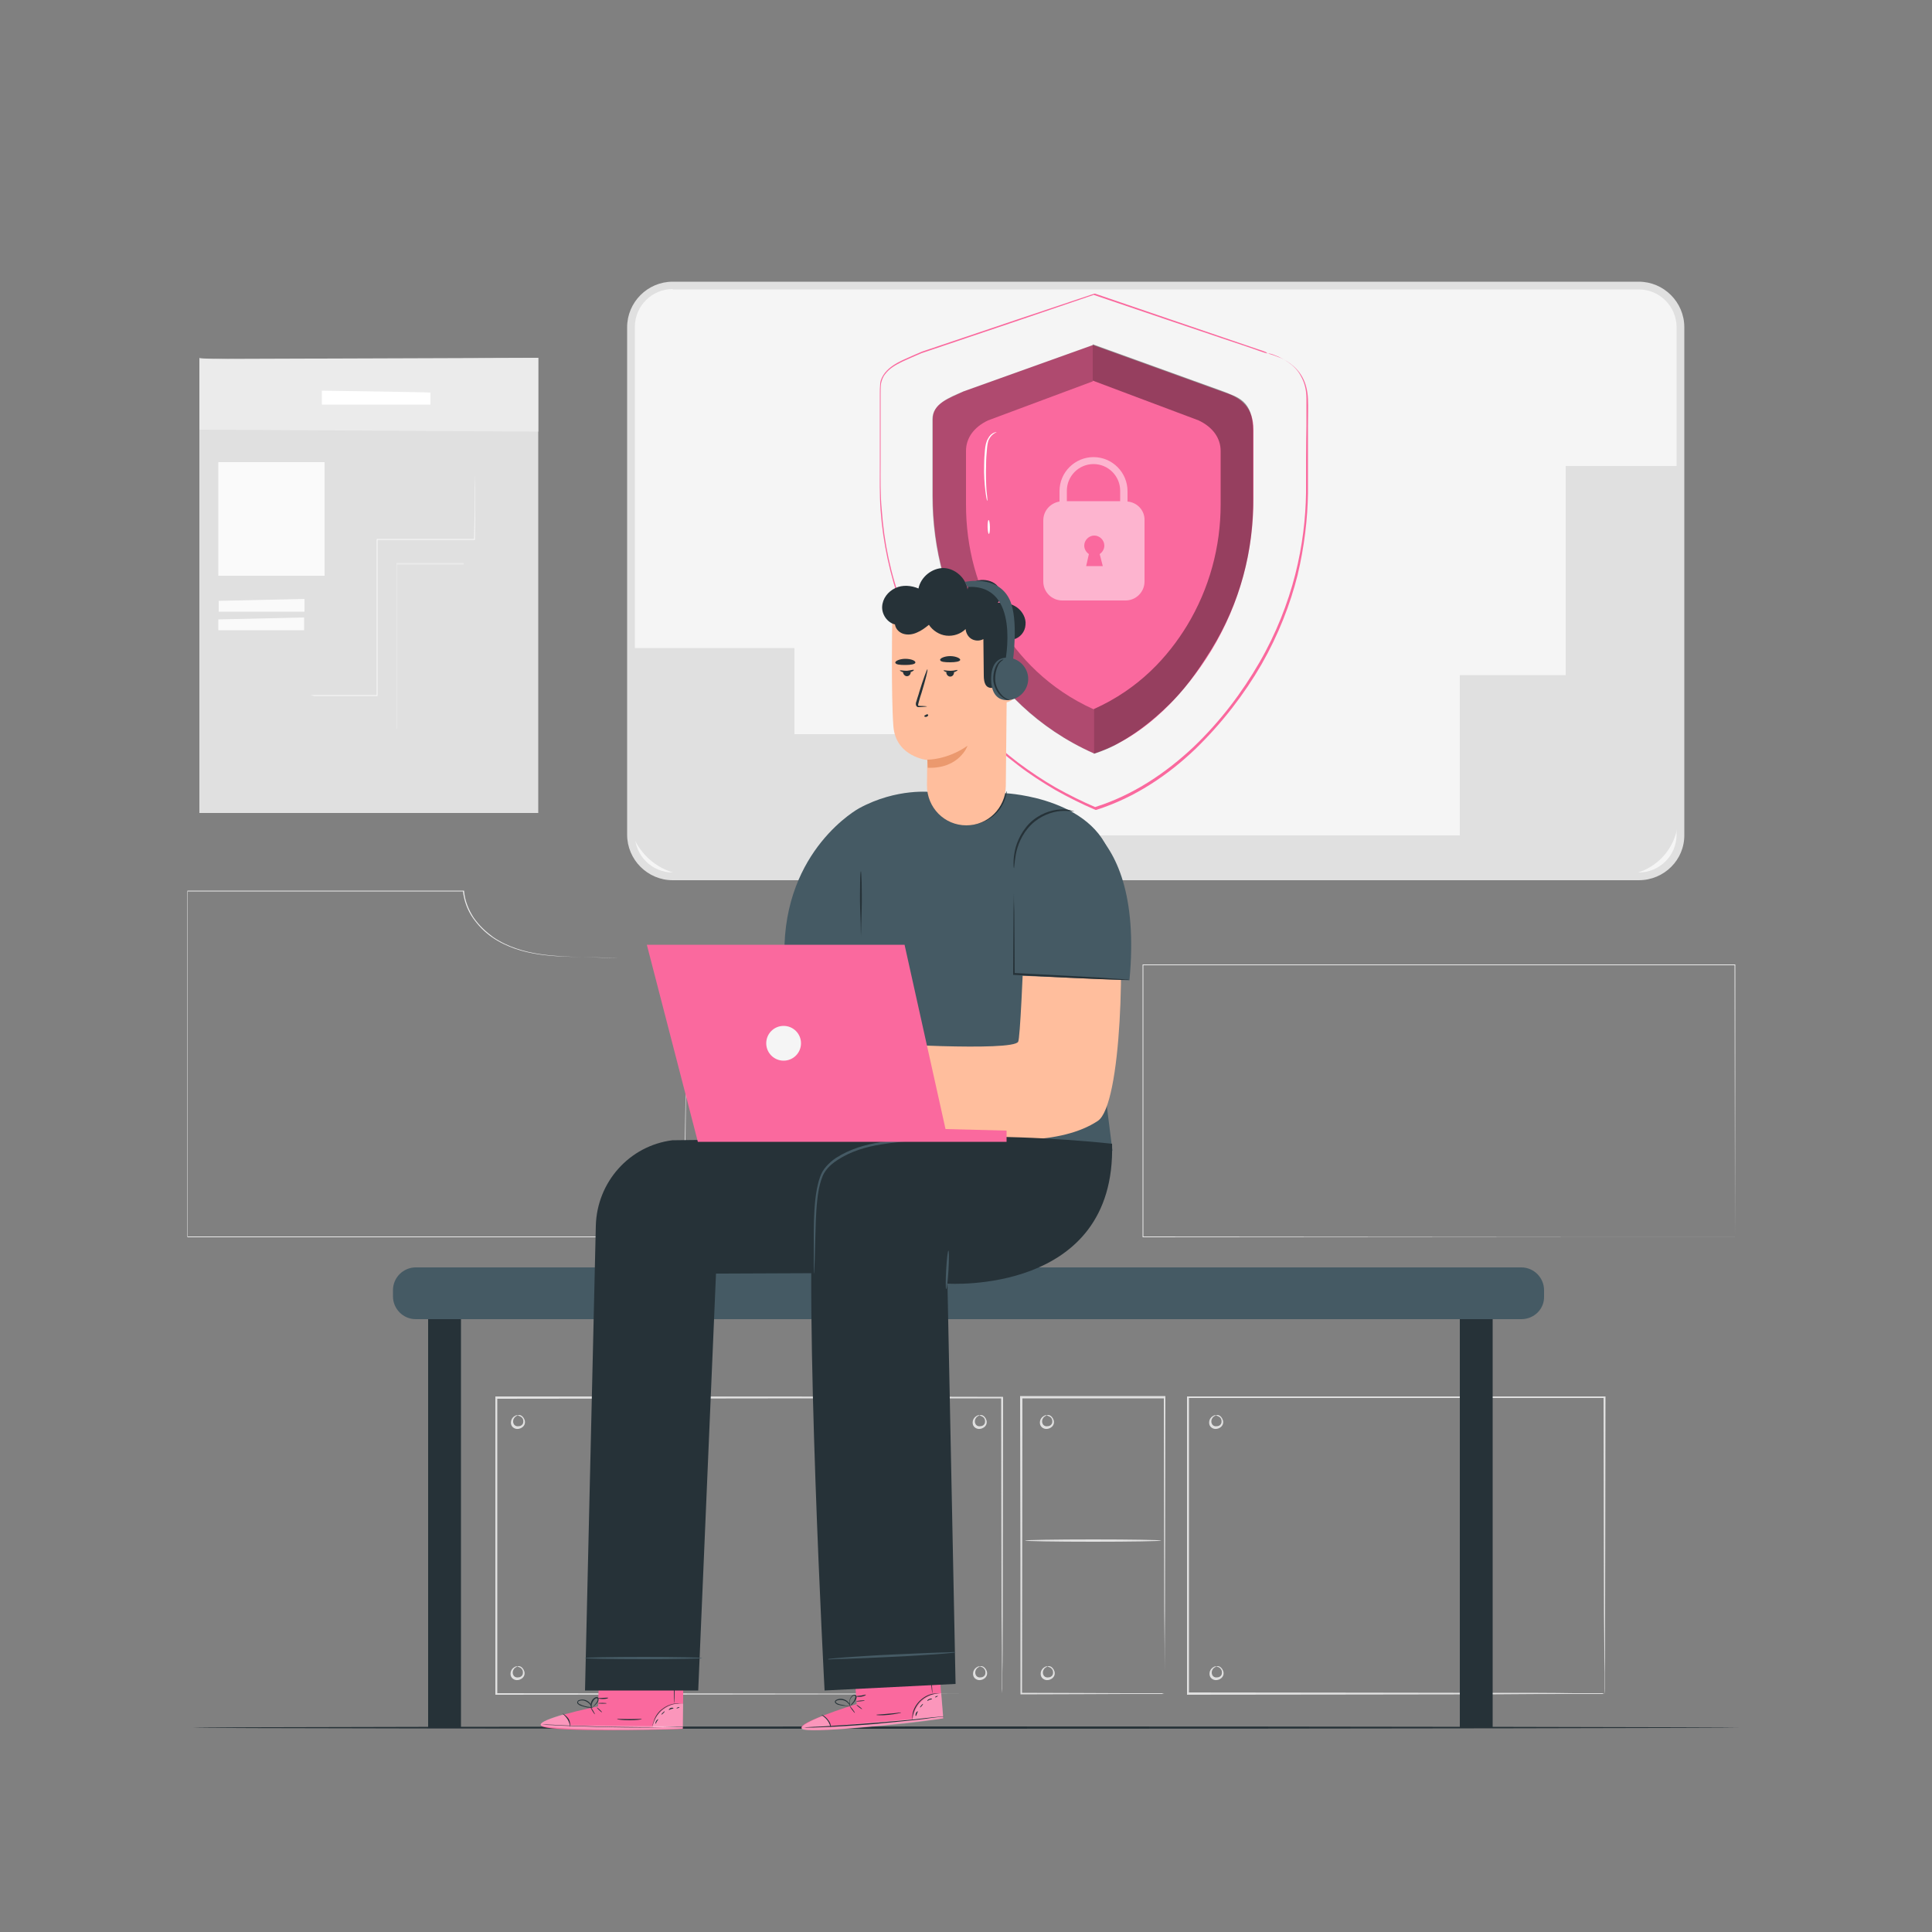 <?xml version="1.0" encoding="utf-8"?>
<!-- Generator: Adobe Illustrator 18.1.1, SVG Export Plug-In . SVG Version: 6.00 Build 0)  -->
<svg version="1.1" xmlns="http://www.w3.org/2000/svg" xmlns:xlink="http://www.w3.org/1999/xlink" x="0px" y="0px"
	 viewBox="0 0 500 500" enable-background="new 0 0 500 500" xml:space="preserve">
<rect x="0" y="0" width="500" height="500" fill="#808080" stroke="none"/>
<g id="Background_Complete">
	<g>
		<g>
			<g>
				<path fill="#F5F5F5" d="M424.1,226.8h-250c-6,0-10.8-4.8-10.8-10.8V84.7c0-6,4.8-10.8,10.8-10.8h250c6,0,10.8,4.8,10.8,10.8V216
					C435,221.9,430.1,226.8,424.1,226.8z"/>
				<path fill="#E0E0E0" d="M424.1,227.8h-250c-6.5,0-11.8-5.3-11.8-11.8V84.7c0-6.5,5.3-11.8,11.8-11.8h250
					c6.5,0,11.8,5.3,11.8,11.8V216C436,222.5,430.7,227.8,424.1,227.8z M174.1,74.8c-5.4,0-9.8,4.4-9.8,9.8V216
					c0,5.4,4.4,9.8,9.8,9.8h250c5.4,0,9.8-4.4,9.8-9.8V84.7c0-5.4-4.4-9.8-9.8-9.8H174.1z"/>
			</g>
			<g>
				<path fill="#E0E0E0" d="M162.6,167.7h43V190h39.2v26.2h133v-41.5h27.4v-54.1h29.1v91c0,8.3-6.7,14.9-14.9,14.9H178.9
					c-9,0-16.3-7.3-16.3-16.3V167.7z"/>
			</g>
		</g>
		<g>
			<g>
				<path fill="#EBEBEB" d="M178,248.3c0,1.5-0.4,27.6-0.9,71.8l0,0.1H177c-34.1,0-78.9,0-128.4,0h-0.1v-0.1c0-4.2,0-8.8,0-13.3
					c0-26.9,0-52.6,0-76.2v-0.1l0.1,0c26.9,0,51.1,0,71.4,0l0.1,0l0,0.1c0.2,2.5,1.2,4.9,2.5,6.9c1.4,2,3.1,3.6,5,5
					c3.8,2.6,8.1,3.8,12,4.4c4,0.6,7.8,0.7,11.2,0.8c3.5,0.1,6.6,0.2,9.5,0.2C171.6,248.2,177.3,248.3,178,248.3
					c-0.7,0-6.4-0.1-17.7-0.4c-2.8-0.1-6-0.1-9.5-0.2c-3.5-0.1-7.2-0.1-11.3-0.7c-4-0.6-8.3-1.8-12.1-4.4c-1.9-1.3-3.6-3-5-5
					c-1.4-2-2.3-4.4-2.6-7l0.1,0.1c-20.3,0-44.5,0-71.4,0l0.1-0.1c0,23.6,0,49.3,0,76.2c0,4.6,0,9.1,0,13.3l-0.1-0.1
					c49.5,0,94.3,0,128.4,0l-0.1,0.1C177.6,275.9,178,249.9,178,248.3z"/>
			</g>
		</g>
		<g>
			<g>
				<g>
					<path fill="#E0E0E0" d="M259.3,438.4c0,0,0-0.5,0-1.4c0-0.9,0-2.3,0-4c0-3.5,0-8.7-0.1-15.4c0-13.3-0.1-32.4-0.1-55.9l0.2,0.2
						c-35.2,0-81,0-130.9,0.1h0l0.3-0.3c0,27.2,0,53.1,0,76.7l-0.2-0.2c38.4,0,71,0.1,94.2,0.1c11.6,0,20.7,0.1,27,0.1
						c3.1,0,5.6,0,7.2,0c0.8,0,1.4,0,1.9,0C259.1,438.4,259.3,438.4,259.3,438.4s-0.2,0-0.6,0c-0.4,0-1,0-1.8,0c-1.6,0-4,0-7.2,0
						c-6.3,0-15.4,0-27,0.1c-23.2,0-55.9,0.1-94.3,0.1l-0.2,0l0-0.2c0-23.6,0-49.5,0-76.7l0-0.3h0.3h0c49.9,0,95.7,0,130.9,0.1
						l0.2,0l0,0.2c0,23.6-0.1,42.7-0.1,56.1c0,6.6,0,11.8-0.1,15.3c0,1.7,0,3.1,0,4C259.3,437.9,259.3,438.4,259.3,438.4z"/>
				</g>
			</g>
			<g>
				<g>
					<path fill="#E0E0E0" d="M253.5,366.3c0,0.1-0.6,0.1-1,0.8c-0.2,0.3-0.3,0.9-0.1,1.3c0.2,0.5,0.7,0.8,1.3,0.7
						c0.6,0,1.1-0.4,1.2-0.9c0.1-0.5,0-1-0.3-1.3C254.1,366.4,253.5,366.4,253.5,366.3c0,0,0.1-0.1,0.4-0.1c0.3,0,0.7,0.2,1,0.6
						c0.3,0.4,0.6,1,0.4,1.7c-0.2,0.7-0.9,1.2-1.7,1.3c-0.8,0.1-1.6-0.4-1.8-1.1c-0.2-0.7,0-1.3,0.3-1.7c0.3-0.4,0.7-0.6,0.9-0.7
						C253.3,366.2,253.5,366.3,253.5,366.3z"/>
				</g>
			</g>
			<g>
				<g>
					<path fill="#E0E0E0" d="M134,366.3c0,0.1-0.6,0.1-1,0.8c-0.2,0.3-0.3,0.9-0.1,1.3c0.2,0.5,0.7,0.8,1.3,0.7
						c0.6,0,1.1-0.4,1.2-0.9c0.1-0.5,0-1-0.3-1.3C134.6,366.4,134,366.4,134,366.3c0,0,0.1-0.1,0.4-0.1c0.3,0,0.7,0.2,1,0.6
						c0.3,0.4,0.6,1,0.4,1.7c-0.2,0.7-0.9,1.2-1.7,1.3c-0.8,0.1-1.6-0.4-1.8-1.1c-0.2-0.7,0-1.3,0.3-1.7c0.3-0.4,0.7-0.6,0.9-0.7
						C133.9,366.2,134,366.3,134,366.3z"/>
				</g>
			</g>
			<g>
				<g>
					<path fill="#E0E0E0" d="M253.6,431.3c0,0.1-0.6,0.1-1,0.8c-0.2,0.3-0.3,0.9-0.1,1.3c0.2,0.5,0.7,0.8,1.3,0.7
						c0.6,0,1.1-0.4,1.2-0.9c0.1-0.5,0-1-0.3-1.3C254.3,431.3,253.6,431.4,253.6,431.3c0,0,0.1-0.1,0.4-0.1c0.3,0,0.7,0.2,1,0.6
						c0.3,0.4,0.6,1,0.4,1.7c-0.2,0.7-0.9,1.2-1.7,1.3c-0.8,0.1-1.6-0.4-1.8-1.1c-0.2-0.7,0-1.3,0.3-1.7c0.3-0.4,0.7-0.6,0.9-0.7
						C253.5,431.2,253.6,431.3,253.6,431.3z"/>
				</g>
			</g>
			<g>
				<g>
					<path fill="#E0E0E0" d="M270.9,366.3c0,0.1-0.6,0.1-1,0.8c-0.2,0.3-0.3,0.9-0.1,1.3c0.2,0.5,0.7,0.8,1.3,0.7
						c0.6,0,1.1-0.4,1.2-0.9c0.1-0.5,0-1-0.3-1.3C271.5,366.4,270.9,366.4,270.9,366.3c0,0,0.1-0.1,0.4-0.1c0.3,0,0.7,0.2,1,0.6
						c0.3,0.4,0.6,1,0.4,1.7c-0.2,0.7-0.9,1.2-1.7,1.3c-0.8,0.1-1.6-0.4-1.8-1.1c-0.2-0.7,0-1.3,0.3-1.7c0.3-0.4,0.7-0.6,0.9-0.7
						C270.8,366.2,270.9,366.3,270.9,366.3z"/>
				</g>
			</g>
			<g>
				<g>
					<path fill="#E0E0E0" d="M271.1,431.3c0,0.1-0.6,0.1-1,0.8c-0.2,0.3-0.3,0.9-0.1,1.3c0.2,0.5,0.7,0.8,1.3,0.7
						c0.6,0,1.1-0.4,1.2-0.9c0.1-0.5,0-1-0.3-1.3C271.7,431.3,271,431.4,271.1,431.3c0,0,0.1-0.1,0.4-0.1c0.3,0,0.7,0.2,1,0.6
						c0.3,0.4,0.6,1,0.4,1.7c-0.2,0.7-0.9,1.2-1.7,1.3c-0.8,0.1-1.6-0.4-1.8-1.1c-0.2-0.7,0-1.3,0.3-1.7c0.3-0.4,0.7-0.6,0.9-0.7
						C270.9,431.2,271.1,431.3,271.1,431.3z"/>
				</g>
			</g>
			<g>
				<g>
					<path fill="#E0E0E0" d="M314.7,366.3c0,0.1-0.6,0.1-1,0.8c-0.2,0.3-0.3,0.9-0.1,1.3c0.2,0.5,0.7,0.8,1.3,0.7
						c0.6,0,1.1-0.4,1.2-0.9c0.1-0.5,0-1-0.3-1.3C315.3,366.4,314.7,366.4,314.7,366.3c0,0,0.1-0.1,0.4-0.1c0.3,0,0.7,0.2,1,0.6
						c0.3,0.4,0.6,1,0.4,1.7c-0.2,0.7-0.9,1.2-1.7,1.3c-0.8,0.1-1.6-0.4-1.8-1.1c-0.2-0.7,0-1.3,0.3-1.7c0.3-0.4,0.7-0.6,0.9-0.7
						C314.5,366.2,314.7,366.3,314.7,366.3z"/>
				</g>
			</g>
			<g>
				<g>
					<path fill="#E0E0E0" d="M314.8,431.3c0,0.1-0.6,0.1-1,0.8c-0.2,0.3-0.3,0.9-0.1,1.3c0.2,0.5,0.7,0.8,1.3,0.7
						c0.6,0,1.1-0.4,1.2-0.9c0.1-0.5,0-1-0.3-1.3C315.5,431.3,314.8,431.4,314.8,431.3c0,0,0.1-0.1,0.4-0.1c0.3,0,0.7,0.2,1,0.6
						c0.3,0.4,0.6,1,0.4,1.7c-0.2,0.7-0.9,1.2-1.7,1.3c-0.8,0.1-1.6-0.4-1.8-1.1c-0.2-0.7,0-1.3,0.3-1.7c0.3-0.4,0.7-0.6,0.9-0.7
						C314.7,431.2,314.8,431.3,314.8,431.3z"/>
				</g>
			</g>
			<g>
				<g>
					<path fill="#E0E0E0" d="M133.9,431.3c0,0.1-0.6,0.1-1,0.8c-0.2,0.3-0.3,0.9-0.1,1.3c0.2,0.5,0.7,0.8,1.3,0.7
						c0.6,0,1.1-0.4,1.2-0.9c0.1-0.5,0-1-0.3-1.3C134.5,431.3,133.8,431.4,133.9,431.3c0,0,0.1-0.1,0.4-0.1c0.3,0,0.7,0.2,1,0.6
						c0.3,0.4,0.6,1,0.4,1.7c-0.2,0.7-0.9,1.2-1.7,1.3c-0.8,0.1-1.6-0.4-1.8-1.1c-0.2-0.7,0-1.3,0.3-1.7c0.3-0.4,0.7-0.6,0.9-0.7
						C133.7,431.2,133.9,431.3,133.9,431.3z"/>
				</g>
			</g>
			<g>
				<g>
					<path fill="#E0E0E0" d="M301.4,438.4c0,0,0-0.1,0-0.4c0-0.3,0-0.6,0-1.1c0-1,0-2.4,0-4.3c0-3.7,0-9.1-0.1-15.9
						c0-13.6-0.1-32.7-0.1-55l0.2,0.2c-11.5,0-24.1,0-37.1,0h0l0.3-0.3c0,29.7-0.1,56.7-0.1,76.7l-0.2-0.2c11.4,0,20.7,0.1,27.1,0.1
						c3.2,0,5.7,0,7.4,0c0.8,0,1.5,0,1.9,0C301.1,438.4,301.4,438.4,301.4,438.4s-0.2,0-0.6,0c-0.4,0-1.1,0-1.9,0
						c-1.7,0-4.2,0-7.4,0c-6.5,0-15.8,0.1-27.2,0.1l-0.2,0l0-0.2c0-20,0-47-0.1-76.7l0-0.3h0.3h0c13.1,0,25.6,0,37.1,0l0.2,0l0,0.2
						c0,22.4-0.1,41.6-0.1,55.2c0,6.8-0.1,12.1-0.1,15.9c0,1.8,0,3.2,0,4.2c0,0.5,0,0.8,0,1.1C301.4,438.3,301.4,438.4,301.4,438.4z
						"/>
				</g>
			</g>
			<g>
				<g>
					<ellipse fill="#E0E0E0" cx="282.9" cy="398.7" rx="17.6" ry="0.3"/>
				</g>
			</g>
			<g>
				<g>
					<path fill="#E0E0E0" d="M415.2,438.4c0,0,0-0.5,0-1.4c0-0.9,0-2.3,0-4.1c0-3.6,0-8.8-0.1-15.5c0-13.3-0.1-32.5-0.1-55.8
						l0.2,0.2c-30.1,0-67.4,0-107.8,0h0l0.3-0.3c0,27.5,0,53.5,0,76.7l-0.2-0.2c31.8,0,58.7,0.1,77.7,0.1c9.5,0,17,0,22.1,0.1
						c2.6,0,4.5,0,5.9,0c0.7,0,1.2,0,1.5,0C415.1,438.4,415.2,438.4,415.2,438.4s-0.2,0-0.5,0c-0.3,0-0.8,0-1.5,0
						c-1.3,0-3.3,0-5.8,0c-5.1,0-12.6,0-22.1,0.1c-19,0-46,0.1-77.9,0.1l-0.2,0l0-0.2c0-23.2,0-49.2,0-76.7l0-0.3h0.3h0
						c40.4,0,77.7,0,107.8,0l0.2,0l0,0.2c0,23.3-0.1,42.5-0.1,55.9c0,6.7,0,11.9-0.1,15.4c0,1.8,0,3.1,0,4
						C415.3,437.9,415.2,438.4,415.2,438.4z"/>
				</g>
			</g>
		</g>
		<g>
			<g>
				<path fill="#E0E0E0" d="M51.6,92.6v117.8h87.7V92.6C139.2,92.6,51.6,93.6,51.6,92.6z"/>
			</g>
			<g>
				<polygon fill="#EBEBEB" points="51.6,92.9 51.6,111.2 139.3,111.7 139.3,92.6 				"/>
			</g>
			<g>
				<path fill="#FFFFFF" d="M83.3,101.1v3.6h28.1v-3.1C111.4,101.5,84,101.1,83.3,101.1z"/>
			</g>
			<g>
				<rect x="56.5" y="119.6" fill="#FAFAFA" width="27.5" height="29.4"/>
			</g>
			<g>
				<g>
					<path fill="#FAFAFA" d="M80.1,179.9c0,0,0.4,0,1.2,0c0.8,0,2,0,3.5,0c3.1,0,7.4,0,12.8,0l-0.1,0.1c0-8.8,0-20.3,0-33
						c0-2.5,0-5,0-7.4v-0.1l0.1,0c9.6,0,18.3,0,25.2,0l-0.1,0.1c0.1-5.5,0.2-9.9,0.2-13c0-1.5,0.1-2.7,0.1-3.6c0-0.8,0-1.2,0-1.2
						s0,0.4,0,1.2c0,0.9,0,2,0,3.6c0,3.1-0.1,7.6-0.1,13l0,0.1h-0.1c-6.9,0-15.6,0-25.2,0l0.1-0.1c0,2.4,0,4.9,0,7.4
						c0,12.7,0,24.3,0,33l0,0.1l-0.1,0c-5.3,0-9.7,0-12.8,0c-1.5,0-2.6,0-3.5,0C80.5,179.9,80.1,179.9,80.1,179.9z"/>
				</g>
			</g>
			<g>
				<g>
					<path fill="#EBEBEB" d="M131.7,188.6c0,0-0.7,0-2.1,0c-1.4,0-3.4,0-5.9,0c-5.1,0-12.3,0-21,0l-0.1,0l0-0.1c0-8.5,0-18.4,0-29.1
						c0-4.7,0-9.2,0-13.6l0-0.1l0.1,0c6.2,0,12.1,0,17.3,0L120,146c0-8.1,0-14.9,0-19.7c0-2.3,0-4.2,0-5.5c0-1.3,0-1.9,0-1.9
						s0,0.7,0,1.9c0,1.3,0,3.2,0,5.5c0,4.8,0,11.5,0,19.7l0,0.1h-0.1c-5.2,0-11.1,0-17.3,0l0.1-0.1c0,4.3,0,8.9,0,13.6
						c0,10.6,0,20.6,0,29.1l-0.1-0.1c8.7,0,15.9,0,21,0c2.5,0,4.5,0,5.9,0C131,188.6,131.7,188.6,131.7,188.6z"/>
				</g>
			</g>
			<g>
				<polygon fill="#FAFAFA" points="56.6,155.5 56.6,158.3 78.8,158.3 78.8,155 				"/>
			</g>
			<g>
				<polygon fill="#FAFAFA" points="56.5,160.3 56.5,163.1 78.7,163.1 78.7,159.8 				"/>
			</g>
		</g>
		<g>
			<g>
				<path fill="#EBEBEB" d="M449,320.1c0-1.5,0-27-0.1-70.4l0.1,0.1c-39.7,0-93.7,0-153.2,0h0l0.1-0.1c0,24.7,0,48.5,0,70.4
					l-0.1-0.1C384.9,320.1,446.7,320.1,449,320.1c-2.3,0-64.1,0-153.2,0.1h-0.1v-0.1c0-21.8,0-45.6,0-70.4v-0.1h0.1h0
					c59.4,0,113.5,0,153.2,0h0.1l0,0.1C449.1,293.1,449,318.6,449,320.1z"/>
			</g>
		</g>
	</g>
</g>
<g id="Background_Simple" display="none">
	<path display="inline" fill="#F5F5F5" d="M434.5,162.1c12.3,54.9-10.9,114.5-52.8,152c-41.9,37.5-100.1,54.1-156.3,51.3
		c-40.1-2-94.3-17.2-124.9-43.3c-30.6-26-42.4-61.5-34.8-100.9c2.9-14.9,16.5-32.4,29-40.9c20-13.6,46.9-7.5,70.2-0.9
		s50.1,12.7,70.2-0.8c15.4-10.4,22.1-29.4,32.7-44.7c18-26,49.8-41.9,81.4-40.7c5.3,0.2,10.5,0.9,15.7,2c32.4,6.9,58.3,31.4,68.3,63
		L434.5,162.1z"/>
</g>
<g id="Floor">
	<g>
		<g>
			<path fill="#263238" d="M449.9,447.1c0,0.1-89.5,0.3-199.9,0.3c-110.4,0-199.9-0.1-199.9-0.3c0-0.1,89.5-0.3,199.9-0.3
				C360.4,446.8,449.9,447,449.9,447.1z"/>
		</g>
	</g>
</g>
<g id="Bench">
	<g>
		<rect x="110.8" y="340.3" fill="#263238" width="8.5" height="106.7"/>
		<rect x="377.8" y="340.3" fill="#263238" width="8.5" height="106.8"/>
		<path fill="#455A64" d="M393.7,341.4H107.6c-3.3,0-5.9-2.7-5.9-5.9v-1.6c0-3.3,2.7-5.9,5.9-5.9h286.1c3.3,0,5.9,2.7,5.9,5.9v1.6
			C399.7,338.8,397,341.4,393.7,341.4z"/>
	</g>
</g>
<g id="Shield">
	<g>
		<g>
			<g>
				<g>
					<g>
						<path fill="#FA699E" d="M316.7,101.5l-33.8-12.2l-33.5,12c-4.3,2-8,3.2-8,7.2v19.8c0,13.8,3.6,27.4,11,39.5
							c6.3,10.1,15.9,20.6,30.8,27.2c13.7-4.5,23.9-16.3,30.2-26.5c7.4-12.1,11-25.7,11-39.5v-17.8
							C324.4,105.6,321.3,102.9,316.7,101.5z"/>
					</g>
				</g>
				<g opacity="0.3">
					<path d="M283.1,183.6c-11.8-5.3-19.5-13.7-24.4-21.7c-5.9-9.5-8.7-20.3-8.7-31.3v-13.9c0-3.2,1.9-6.1,5.7-7.9l27.1-10.1l0-9.4
						l-33.5,12c-3.5,1.5-8,3.2-8,7.2v19.8c0,13.8,3.6,27.4,11,39.5c6.3,10.1,15.9,20.6,30.8,27.2V183.6z"/>
				</g>
				<g opacity="0.4">
					<path d="M283.1,195.1c2.4-0.8,4.6-1.7,6.6-2.9c5.6-3.1,10.4-7.3,14.1-11.1c4.1-4.3,7.1-8.9,9.8-13.2
						c7.4-12.1,11-25.7,10.7-39.9l0-16.4c0-8.2-4.2-8.8-7.7-10.3l-33.8-12.2l0,9.4l27.4,10.3c3.8,1.8,5.7,4.7,5.7,7.9v13.9
						c0,10.9-2.9,21.7-8.7,31.3c-4.9,8-12.3,16.3-24.1,21.6V195.1z"/>
				</g>
			</g>
			<path opacity="0.5" fill="#FFFFFF" d="M291.8,129.8l0-2.7c0-4.8-3.9-8.8-8.8-8.8c-4.8,0-8.8,3.9-8.8,8.8l0,2.7
				c-2.4,0.4-4.2,2.4-4.2,4.9v15.8c0,2.7,2.2,4.9,4.9,4.9h16.4c2.7,0,4.9-2.2,4.9-4.9v-15.8C296.3,132.1,294.3,130,291.8,129.8z
				 M285.4,146.5h-4.3l0.7-3.1c-0.7-0.5-1.2-1.3-1.2-2.2c0-1.4,1.2-2.6,2.6-2.6c1.4,0,2.6,1.2,2.6,2.6c0,0.9-0.5,1.7-1.2,2.2
				C284.9,144.6,285.4,146.5,285.4,146.5z M289.9,129.7h-13.8l0-2.7c0-3.8,3.1-6.9,6.9-6.9c3.8,0,6.9,3.1,6.9,6.9L289.9,129.7z"/>
			<g>
				<path fill="#FFFFFF" d="M255.5,129.6c-0.1,0-0.3-1-0.5-2.7c-0.2-1.7-0.4-4.1-0.3-6.7c0-1.3,0.1-2.6,0.2-3.7
					c0.1-1.1,0.3-2.2,0.8-3c0.4-0.8,1-1.3,1.5-1.5c0.5-0.2,0.7-0.2,0.7-0.2c0.1,0.1-1.1,0.3-1.9,1.8c-0.4,0.7-0.5,1.7-0.6,2.9
					c-0.1,1.1-0.2,2.4-0.2,3.7c-0.1,2.6,0,5,0.1,6.7C255.5,128.5,255.6,129.5,255.5,129.6z"/>
			</g>
			<g>
				
					<ellipse transform="matrix(1.964057e-002 1 -1 1.964057e-002 387.263 -122.203)" fill="#FFFFFF" cx="255.9" cy="136.4" rx="1.8" ry="0.3"/>
			</g>
		</g>
		<g>
			<g>
				<g>
					<g>
						<path fill="#FA699E" d="M328.1,91.5c0,0,1,0.2,2.7,0.9c0.9,0.3,1.9,0.8,3,1.6c1.1,0.8,2.3,1.9,3.2,3.5
							c0.9,1.6,1.4,3.5,1.5,5.7c0.1,2.2,0,4.5,0,7.1c0,5.1,0,10.9,0,17.4c-0.1,6.5-0.9,13.6-2.7,21.2c-1.9,7.5-4.9,15.3-9.3,23
							c-4.4,7.6-10.1,15.1-17.1,21.9c-7,6.7-15.6,12.6-25.7,15.8l-0.1,0l-0.1,0c-3.5-1.5-6.9-3.2-10.3-5.1c-3.4-2-6.7-4.1-9.9-6.6
							c-6.4-4.8-12.2-10.7-17.2-17.4c-5.5-7.2-9.8-15.2-12.8-23.4c-3-8.2-4.8-16.7-5.4-25c-0.3-4.2-0.2-8.3-0.2-12.3c0-4,0-8,0-11.9
							c0-1.9,0-3.9,0-5.8c0-1,0-1.9,0.1-2.9c0.1-1,0.6-1.9,1.2-2.7c1.2-1.5,2.9-2.5,4.6-3.3c1.7-0.8,3.4-1.5,5-2.2l0,0l0,0
							c16.9-5.7,32-10.8,44.6-15l0.1,0l0.1,0c14.1,4.8,25.4,8.7,33.1,11.3c3.8,1.3,6.8,2.3,8.8,3c1,0.3,1.8,0.6,2.3,0.8
							C327.9,91.4,328.1,91.5,328.1,91.5s-0.3-0.1-0.8-0.2c-0.5-0.2-1.3-0.4-2.3-0.8c-2-0.7-5-1.7-8.9-3c-7.7-2.6-19-6.4-33.1-11.2
							l0.1,0c-12.6,4.3-27.6,9.4-44.6,15.1l0,0c-1.6,0.7-3.3,1.4-5,2.2c-1.6,0.8-3.3,1.7-4.4,3.2c-0.6,0.7-0.9,1.6-1.1,2.5
							c-0.1,0.9-0.1,1.9-0.1,2.8c0,1.9,0,3.8,0,5.8c0,3.9,0,7.9,0,11.9c0,4-0.1,8.1,0.3,12.2c0.6,8.3,2.3,16.7,5.4,24.8
							c3,8.2,7.3,16,12.7,23.2c5,6.6,10.8,12.5,17.1,17.3c3.2,2.4,6.5,4.6,9.8,6.5c3.4,1.9,6.8,3.6,10.3,5.1l-0.2,0
							c10-3.1,18.6-9,25.6-15.6c7-6.7,12.6-14.2,17-21.8c4.4-7.6,7.4-15.4,9.3-22.8c1.9-7.5,2.7-14.6,2.8-21.1
							c0-6.5,0-12.3,0.1-17.4c0-2.5,0-4.9,0-7.1c0-2.2-0.5-4.1-1.4-5.7c-0.8-1.6-2-2.7-3.1-3.5c-1.1-0.8-2.1-1.3-3-1.7
							c-0.9-0.4-1.5-0.6-2-0.7C328.4,91.5,328.1,91.5,328.1,91.5z"/>
					</g>
				</g>
			</g>
		</g>
	</g>
</g>
<g id="Character">
	<g>
		<g>
			<g>
				<g>
					<path fill="#455A64" d="M222.8,249.4l2.5,47l62.6,1.4l-4.6-36.5L288,224c-3.1-17.5-27.6-18.7-27.6-18.7l-19.2-0.3
						c0,0-9-1.2-18.9,4.2c0,0-19.5,10.6-19.3,37.6"/>
				</g>
				<g>
					<g>
						<path fill="#263238" d="M260.5,204.8c-0.1,0-0.3,1.6-1.7,3.8c-1.3,2.1-4.5,4.5-8.4,4.4c-3.9,0-7.2-2.2-8.5-4.4
							c-0.7-1.1-1-2.1-1.2-2.8c-0.2-0.7-0.3-1.1-0.3-1.1c0,0,0,0.4,0.1,1.1c0.1,0.7,0.4,1.8,1.1,2.9c0.7,1.2,1.8,2.4,3.3,3.3
							c1.5,0.9,3.5,1.5,5.5,1.5c2,0,4-0.6,5.5-1.5c1.5-0.9,2.6-2.1,3.3-3.3c0.7-1.1,1-2.2,1.2-2.9
							C260.5,205.2,260.6,204.8,260.5,204.8z"/>
					</g>
				</g>
			</g>
			<g>
				<g>
					<g>
						<path fill="#FFBE9D" d="M275.2,220.5c-6,4.8-9.7,12-10,19.7c-0.5,11.9-1.2,28.5-1.7,29.4c-1.4,2.6-37.6,0.4-41.4,0.1
							c-0.6-0.2-2-0.6-4.6-1.4c0,0-8.5-7.3-10-5.1c-1.5,2.2,4.4,3.6,5.6,7.9c1.2,4.3-10.9,0.9-11.6,0.4l-3.1-0.9
							c0,0,1.8,5.9,3.4,7.8c5,6,16.5,9,16.5,9s46.9,15.2,65.8,2.7c6.2-4.1,7.2-44.4,4.9-60c-0.9-6.2-6.3-10.7-12.5-10.6L275.2,220.5
							z"/>
					</g>
					<g>
						<g>
							<path fill="#EB996E" d="M205.7,277.2c0-0.1-1.3-0.7-2.9-1.5c-1.6-0.8-2.8-1.5-2.9-1.4c-0.1,0.1,1.1,0.9,2.7,1.7
								C204.3,276.9,205.7,277.3,205.7,277.2z"/>
						</g>
					</g>
				</g>
				<g>
					<g>
						<path fill="#455A64" d="M283,214.9c5.8,5.5,11.4,16.6,9.3,38.8l-30.8-1.3l0.8-30.3c0.1-3.1,1.5-5.9,4-7.8l0,0
							C271.2,210.3,278.4,210.5,283,214.9z"/>
					</g>
				</g>
			</g>
		</g>
		<g>
			<g>
				<g>
					<g>
						<g>
							<g>
								<path fill="#FA699E" d="M221.7,441l-0.8-11.6l21.8-1.7l1.4,17l-1.3,0.2c-6,0.8-30.5,3.6-34.6,2.7
									C203.5,446.6,221.7,441,221.7,441z"/>
							</g>
						</g>
					</g>
					<g opacity="0.3">
						<g>
							<g>
								<path fill="#FFFFFF" d="M236.2,445.1c0.2-1.8,1-3.6,2.4-4.9c1.4-1.2,3.1-2,5-2l0.5,6.1L236.2,445.1z"/>
							</g>
						</g>
					</g>
				</g>
				<g opacity="0.3">
					<g>
						<g>
							<path fill="#FFFFFF" d="M212.9,444.1c0,0-6.3,2.4-5.4,3.4c0.9,1,25.8-0.9,36.6-2.8l-0.1-0.5l-29,2.5
								C215,446.7,214.1,444,212.9,444.1z"/>
						</g>
					</g>
				</g>
				<g>
					<g>
						<g>
							<g>
								<path fill="#263238" d="M244.3,444.2c0,0-0.1,0-0.4,0.1c-0.3,0-0.7,0.1-1.1,0.1c-1.1,0.1-2.4,0.3-3.9,0.5
									c-3.3,0.4-7.9,0.8-13,1.3c-5.1,0.4-9.7,0.7-13.1,0.8c-1.6,0.1-2.9,0.1-4,0.1c-0.4,0-0.8,0-1.1,0c-0.2,0-0.4,0-0.4,0
									c0,0,0.1,0,0.4,0c0.3,0,0.7,0,1.1-0.1c1.1-0.1,2.4-0.1,4-0.2c3.3-0.2,8-0.5,13.1-0.9c5.1-0.4,9.7-0.8,13-1.2
									c1.6-0.2,2.9-0.3,4-0.4c0.4,0,0.8-0.1,1.1-0.1C244.2,444.2,244.3,444.1,244.3,444.2z"/>
							</g>
						</g>
					</g>
				</g>
				<g>
					<g>
						<g>
							<g>
								<path fill="#263238" d="M215,447c-0.1,0-0.2-0.9-0.9-1.8c-0.7-0.9-1.5-1.3-1.5-1.4c0-0.1,1,0.3,1.7,1.3
									C215.1,446,215.1,447.1,215,447z"/>
							</g>
						</g>
					</g>
				</g>
				<g>
					<g>
						<g>
							<g>
								<ellipse transform="matrix(0.6 0.8 -0.8 0.6 442.144 0.505)" fill="#263238" cx="220.6" cy="442.4" rx="1.1" ry="0.1"/>
							</g>
						</g>
					</g>
				</g>
				<g>
					<g>
						<g>
							<g>
								
									<ellipse transform="matrix(0.794 0.608 -0.608 0.794 314.522 -44.033)" fill="#263238" cx="222.2" cy="441.7" rx="0.9" ry="0.1"/>
							</g>
						</g>
					</g>
				</g>
				<g>
					<g>
						<g>
							<g>
								
									<ellipse transform="matrix(0.996 -8.917648e-002 8.917648e-002 0.996 -38.366 21.615)" fill="#263238" cx="222.7" cy="440.2" rx="1.1" ry="0.1"/>
							</g>
						</g>
					</g>
				</g>
				<g>
					<g>
						<g>
							<g>
								<path fill="#263238" d="M224.1,438.6c0,0.1-0.5,0.4-1.2,0.5c-0.7,0.1-1.3,0-1.3-0.1c0-0.1,0.6-0.1,1.3-0.2
									C223.5,438.7,224.1,438.5,224.1,438.6z"/>
							</g>
						</g>
					</g>
				</g>
				<g>
					<g>
						<g>
							<g>
								<path fill="#263238" d="M220.3,441.4c0,0-0.5,0.1-1.4,0.1c-0.4,0-1-0.1-1.5-0.2c-0.3-0.1-0.6-0.1-0.9-0.3
									c-0.1-0.1-0.3-0.2-0.4-0.4c-0.1-0.2,0-0.4,0.2-0.6c1.3-0.8,2.7-0.1,3.2,0.5c0.3,0.3,0.5,0.7,0.5,0.9
									c0.1,0.2,0.1,0.4,0.1,0.4c0,0-0.1-0.5-0.7-1.1c-0.3-0.3-0.7-0.6-1.3-0.7c-0.5-0.1-1.2-0.1-1.7,0.2c-0.2,0.2-0.1,0.4,0.2,0.6
									c0.2,0.1,0.5,0.2,0.8,0.3c0.5,0.1,1,0.2,1.5,0.3C219.8,441.4,220.3,441.4,220.3,441.4z"/>
							</g>
						</g>
					</g>
				</g>
				<g>
					<g>
						<g>
							<g>
								<path fill="#263238" d="M220,441.5c0,0-0.3-0.3-0.2-1c0-0.3,0.1-0.7,0.3-1.1c0.2-0.3,0.5-0.8,1.1-0.8c0.3,0,0.5,0.4,0.5,0.6
									c0,0.2-0.1,0.5-0.2,0.6c-0.2,0.4-0.4,0.7-0.6,0.9c-0.4,0.5-0.7,0.7-0.8,0.6c0,0,0.3-0.3,0.6-0.7c0.2-0.2,0.4-0.5,0.5-0.9
									c0.2-0.3,0.3-0.9-0.1-0.9c-0.4,0-0.7,0.4-0.9,0.7c-0.2,0.3-0.3,0.7-0.3,0.9C219.9,441.2,220,441.5,220,441.5z"/>
							</g>
						</g>
					</g>
				</g>
				<g>
					<g>
						<g>
							<g>
								<path fill="#263238" d="M243.4,438.2c0,0-0.6,0-1.6,0.2c-1,0.2-2.3,0.7-3.4,1.7c-1.1,1-1.7,2.3-2,3.3
									c-0.3,1-0.2,1.6-0.3,1.6c0,0,0-0.2,0-0.4c0-0.3,0-0.7,0.1-1.2c0.2-1,0.8-2.3,2-3.4c1.2-1.1,2.5-1.6,3.5-1.7
									c0.5-0.1,0.9-0.1,1.2-0.1C243.3,438.2,243.4,438.2,243.4,438.2z"/>
							</g>
						</g>
					</g>
				</g>
				<g>
					<g>
						<g>
							<g>
								
									<ellipse transform="matrix(-9.057387e-002 -0.996 0.996 -9.057387e-002 -169.36 712.984)" fill="#263238" cx="240.9" cy="433.8" rx="4.5" ry="0.1"/>
							</g>
						</g>
					</g>
				</g>
				<g>
					<g>
						<g>
							<g>
								<path fill="#263238" d="M233.2,443.2c0,0.1-1.4,0.4-3.2,0.6c-1.8,0.2-3.2,0.1-3.2,0c0-0.1,1.4-0.1,3.2-0.3
									C231.8,443.4,233.2,443.1,233.2,443.2z"/>
							</g>
						</g>
					</g>
				</g>
				<g>
					<g>
						<g>
							<g>
								<path fill="#263238" d="M237.5,442.9c0.1,0-0.1,0.3-0.2,0.6c-0.1,0.3-0.2,0.6-0.3,0.6c-0.1,0-0.1-0.3,0-0.7
									C237.2,443,237.5,442.8,237.5,442.9z"/>
							</g>
						</g>
					</g>
				</g>
				<g>
					<g>
						<g>
							<g>
								
									<ellipse transform="matrix(0.645 -0.764 0.764 0.645 -252.492 339.144)" fill="#263238" cx="238.6" cy="441.2" rx="0.6" ry="0.1"/>
							</g>
						</g>
					</g>
				</g>
				<g>
					<g>
						<g>
							<g>
								<path fill="#263238" d="M241.2,439.7c0,0.1-0.3,0.1-0.6,0.2c-0.3,0.1-0.5,0.3-0.6,0.3c-0.1,0,0.1-0.4,0.5-0.5
									C240.9,439.5,241.2,439.6,241.2,439.7z"/>
							</g>
						</g>
					</g>
				</g>
				<g>
					<g>
						<g>
							<g>
								
									<ellipse transform="matrix(0.901 -0.433 0.433 0.901 -166.323 148.363)" fill="#263238" cx="242.5" cy="439.2" rx="0.4" ry="0.1"/>
							</g>
						</g>
					</g>
				</g>
			</g>
		</g>
		<g>
			<g>
				<g>
					<g>
						<g>
							<g>
								<path fill="#FA699E" d="M154.8,441.6l0.3-11.7l21.8,0.4l-0.2,17.1l-1.4,0.1c-6,0.2-30.7,0.7-34.7-0.6
									C136.2,445.4,154.8,441.6,154.8,441.6z"/>
							</g>
						</g>
					</g>
					<g opacity="0.3">
						<g>
							<g>
								<path fill="#FFFFFF" d="M168.8,447c0.3-1.8,1.4-3.5,2.9-4.6c1.5-1.1,3.3-1.7,5.1-1.5l-0.1,6.1L168.8,447z"/>
							</g>
						</g>
					</g>
				</g>
				<g opacity="0.3">
					<g>
						<g>
							<path fill="#FFFFFF" d="M145.7,443.7c0,0-6.5,1.8-5.7,2.8c0.8,1.1,25.7,1.5,36.7,0.8l0-0.5l-29.1-0.3
								C147.6,446.6,147,443.8,145.7,443.7z"/>
						</g>
					</g>
				</g>
				<g>
					<g>
						<g>
							<g>
								<path fill="#263238" d="M177,446.9c0,0-0.1,0-0.4,0c-0.3,0-0.7,0-1.1,0c-1.1,0-2.4,0.1-4,0.1c-3.4,0.1-8,0.1-13.1,0
									c-5.1-0.1-9.8-0.3-13.1-0.4c-1.6-0.1-2.9-0.2-4-0.2c-0.4,0-0.8-0.1-1.1-0.1c-0.2,0-0.4,0-0.4,0c0,0,0.1,0,0.4,0
									c0.3,0,0.7,0,1.1,0c1.1,0,2.4,0.1,4,0.2c3.4,0.1,8,0.3,13.1,0.4c5.1,0.1,9.7,0.1,13.1,0.1c1.6,0,2.9,0,4,0
									c0.4,0,0.8,0,1.1,0C176.9,446.9,177,446.9,177,446.9z"/>
							</g>
						</g>
					</g>
				</g>
				<g>
					<g>
						<g>
							<g>
								<path fill="#263238" d="M147.6,446.9c-0.1,0-0.1-0.9-0.7-1.9c-0.6-1-1.4-1.5-1.3-1.5c0-0.1,0.9,0.4,1.6,1.4
									C147.7,445.9,147.6,447,147.6,446.9z"/>
							</g>
						</g>
					</g>
				</g>
				<g>
					<g>
						<g>
							<g>
								
									<ellipse transform="matrix(0.52 0.854 -0.854 0.52 451.794 81.312)" fill="#263238" cx="153.5" cy="442.9" rx="1.1" ry="0.1"/>
							</g>
						</g>
					</g>
				</g>
				<g>
					<g>
						<g>
							<g>
								
									<ellipse transform="matrix(0.732 0.682 -0.682 0.732 343.176 12.917)" fill="#263238" cx="155.2" cy="442.3" rx="0.9" ry="0.1"/>
							</g>
						</g>
					</g>
				</g>
				<g>
					<g>
						<g>
							<g>
								
									<ellipse transform="matrix(1 6.967709e-003 -6.967709e-003 1 3.075 -1.075)" fill="#263238" cx="155.9" cy="440.8" rx="1.1" ry="0.1"/>
							</g>
						</g>
					</g>
				</g>
				<g>
					<g>
						<g>
							<g>
								<path fill="#263238" d="M157.4,439.4c0,0.1-0.5,0.3-1.3,0.3c-0.7,0-1.3-0.1-1.3-0.2c0-0.1,0.6,0,1.3-0.1
									C156.8,439.4,157.4,439.3,157.4,439.4z"/>
							</g>
						</g>
					</g>
				</g>
				<g>
					<g>
						<g>
							<g>
								<path fill="#263238" d="M153.4,441.9c0,0-0.5,0.1-1.4,0c-0.4-0.1-0.9-0.2-1.5-0.4c-0.3-0.1-0.6-0.2-0.8-0.4
									c-0.1-0.1-0.3-0.2-0.3-0.4c-0.1-0.2,0.1-0.4,0.2-0.6c1.4-0.7,2.7,0.1,3.2,0.8c0.3,0.4,0.4,0.7,0.4,0.9c0.1,0.2,0,0.4,0,0.4
									c0,0-0.1-0.6-0.6-1.2c-0.3-0.3-0.7-0.6-1.2-0.8c-0.5-0.2-1.2-0.2-1.7,0.1c-0.2,0.2-0.1,0.4,0.1,0.6c0.2,0.2,0.5,0.2,0.8,0.4
									c0.5,0.2,1,0.3,1.4,0.4C152.8,441.8,153.4,441.8,153.4,441.9z"/>
							</g>
						</g>
					</g>
				</g>
				<g>
					<g>
						<g>
							<g>
								<path fill="#263238" d="M153,441.9c0,0-0.2-0.3-0.1-1c0-0.3,0.2-0.7,0.4-1c0.3-0.3,0.6-0.7,1.2-0.7c0.3,0,0.5,0.4,0.4,0.7
									c0,0.2-0.1,0.5-0.2,0.6c-0.2,0.3-0.5,0.6-0.7,0.8c-0.4,0.4-0.8,0.6-0.8,0.6c0,0,0.3-0.2,0.7-0.7c0.2-0.2,0.4-0.5,0.6-0.8
									c0.2-0.3,0.3-0.8,0-0.9c-0.4,0-0.7,0.3-0.9,0.6c-0.2,0.3-0.4,0.6-0.4,0.9C152.9,441.6,153,441.9,153,441.9z"/>
							</g>
						</g>
					</g>
				</g>
				<g>
					<g>
						<g>
							<g>
								<path fill="#263238" d="M176.7,440.9c0,0-0.6-0.1-1.6,0c-1,0.1-2.3,0.5-3.5,1.4c-1.2,0.9-1.9,2.1-2.3,3.1
									c-0.4,0.9-0.4,1.6-0.4,1.6c0,0,0-0.2,0-0.4c0-0.3,0.1-0.7,0.3-1.2c0.3-1,1-2.3,2.3-3.2c1.3-1,2.7-1.3,3.7-1.4
									c0.5,0,0.9,0,1.2,0.1C176.5,440.8,176.7,440.9,176.7,440.9z"/>
							</g>
						</g>
					</g>
				</g>
				<g>
					<g>
						<g>
							<g>
								
									<ellipse transform="matrix(5.559134e-003 -1 1 5.559134e-003 -262.673 608.355)" fill="#263238" cx="174.5" cy="436.2" rx="4.5" ry="0.1"/>
							</g>
						</g>
					</g>
				</g>
				<g>
					<g>
						<g>
							<g>
								<path fill="#263238" d="M166.1,444.9c0,0.1-1.4,0.3-3.2,0.3c-1.8,0-3.2-0.2-3.2-0.3c0-0.1,1.4,0,3.2,0
									C164.6,444.9,166,444.8,166.1,444.9z"/>
							</g>
						</g>
					</g>
				</g>
				<g>
					<g>
						<g>
							<g>
								<path fill="#263238" d="M170.3,444.9c0.1,0.1-0.1,0.3-0.3,0.6c-0.2,0.3-0.2,0.6-0.3,0.6c-0.1,0-0.1-0.3,0.1-0.7
									C170,445.1,170.3,444.9,170.3,444.9z"/>
							</g>
						</g>
					</g>
				</g>
				<g>
					<g>
						<g>
							<g>
								
									<ellipse transform="matrix(0.715 -0.699 0.699 0.715 -261.035 246.228)" fill="#263238" cx="171.6" cy="443.4" rx="0.6" ry="0.1"/>
							</g>
						</g>
					</g>
				</g>
				<g>
					<g>
						<g>
							<g>
								<path fill="#263238" d="M174.3,442.1c0,0.1-0.3,0.1-0.6,0.2c-0.3,0.1-0.6,0.3-0.6,0.2c-0.1,0,0.1-0.3,0.5-0.5
									C174,441.9,174.3,442,174.3,442.1z"/>
							</g>
						</g>
					</g>
				</g>
				<g>
					<g>
						<g>
							<g>
								
									<ellipse transform="matrix(0.939 -0.344 0.344 0.939 -141.408 87.511)" fill="#263238" cx="175.6" cy="441.8" rx="0.4" ry="0.1"/>
							</g>
						</g>
					</g>
				</g>
			</g>
		</g>
		<g>
			<g>
				<g>
					<path fill="#263238" d="M174,295.1l74.9-0.9l-15.7,35.2l-47.9,0.2l-4.6,107.9h-29.3l2.8-120.3
						C154.5,305.9,162.9,296.5,174,295.1L174,295.1z"/>
				</g>
				<g>
					<g>
						<ellipse fill="#455A64" cx="166.5" cy="429.1" rx="15.2" ry="0.3"/>
					</g>
				</g>
			</g>
			<g>
				<g>
					<path fill="#263238" d="M245.2,332.2l2.1,103.6l-33.9,1.7c0,0-5.4-101.5-2.7-130.3c1.8-19.7,77.1-11.2,77.1-11.2
						C288.9,335.2,245.2,332.2,245.2,332.2"/>
				</g>
				<g>
					<g>
						<path fill="#455A64" d="M247.3,427.6c0,0-0.5-0.1-1.3,0c-1,0-2.1,0.1-3.5,0.1c-3,0.1-7.1,0.3-11.7,0.5
							c-4.6,0.2-8.7,0.5-11.7,0.7c-1.4,0.1-2.6,0.2-3.5,0.3c-0.8,0.1-1.3,0.1-1.3,0.2s0.5,0.1,1.3,0c1,0,2.1-0.1,3.5-0.1
							c3-0.1,7.1-0.3,11.7-0.5c4.6-0.2,8.7-0.5,11.7-0.7c1.4-0.1,2.6-0.2,3.5-0.3C246.8,427.7,247.3,427.7,247.3,427.6z"/>
					</g>
				</g>
				<g>
					<g>
						
							<ellipse transform="matrix(5.674182e-002 -0.998 0.998 5.674182e-002 -96.595 554.815)" fill="#455A64" cx="245.3" cy="328.5" rx="5" ry="0.3"/>
					</g>
				</g>
			</g>
			<g>
				<g>
					<path fill="#455A64" d="M246.9,294.3c0,0-0.2,0-0.6,0c-0.5,0-1.1,0-1.8,0c-1.6,0-3.9,0.1-6.7,0.3c-2.8,0.2-6.2,0.4-10,1
						c-3.7,0.6-7.8,1.7-11.5,4.1c-0.9,0.6-1.7,1.3-2.5,2.2c-0.7,0.8-1.3,1.8-1.6,2.8c-0.7,2-1,4-1.2,5.8c-0.4,3.8-0.4,7.2-0.4,10
						c0,2.8,0,5.1,0,6.7c0,0.7,0,1.3,0,1.8c0,0.4,0,0.6,0,0.6c0,0,0.1-0.2,0.1-0.6c0-0.4,0.1-1,0.1-1.8c0.1-1.6,0.1-3.9,0.2-6.7
						c0.1-2.8,0.1-6.2,0.5-9.9c0.2-1.9,0.5-3.8,1.2-5.7c0.6-1.9,2.1-3.4,3.9-4.6c3.6-2.4,7.6-3.5,11.3-4.1c3.7-0.6,7.1-0.9,9.9-1.1
						c2.8-0.2,5-0.4,6.7-0.5c0.7-0.1,1.3-0.1,1.8-0.2C246.7,294.4,246.9,294.4,246.9,294.3z"/>
				</g>
			</g>
		</g>
		<g>
			<g>
				<g>
					<g>
						<g>
							<g>
								<path fill="#FFBE9D" d="M250.1,213.6L250.1,213.6c-5.7,0-10.2-4.6-10.2-10.3c0-3.5,0.1-6.6,0.1-6.6s-8.2-0.8-8.8-8.8
									c-0.6-8.1-0.3-26.8-0.3-26.8l0,0c9.1-4.6,20-3.9,28.5,1.8l1.3,0.8l-0.4,39.8C260.2,209.1,255.7,213.6,250.1,213.6z"/>
							</g>
						</g>
						<g>
							<g>
								<g>
									<path fill="#263238" d="M239.9,182.8c0,0.1-0.7,0.1-1.8,0.2c-0.1,0-0.3,0-0.5,0c-0.2,0-0.4-0.2-0.5-0.4
										c-0.2-0.5,0-0.9,0.1-1.2c0.2-0.8,0.5-1.5,0.7-2.3c1-3.3,2-5.9,2.1-5.9c0.2,0.1-0.5,2.8-1.5,6.1c-0.3,0.8-0.5,1.6-0.7,2.3
										c-0.1,0.4-0.2,0.7-0.2,0.9c0,0.2,0.3,0.2,0.6,0.2C239.2,182.7,239.9,182.8,239.9,182.8z"/>
								</g>
							</g>
						</g>
						<g>
							<g>
								<path fill="#EB996E" d="M240,196.6c0,0,5.1,0.1,10.4-3.6c0,0-2.1,6-10.3,5.7L240,196.6z"/>
							</g>
						</g>
					</g>
				</g>
				<g>
					<g>
						<g>
							<path fill="#FFBE9D" d="M258.6,172.7c0.1-0.1,5.1-0.7,4.7,5.2c-0.5,5.9-6.2,3.5-6.2,3.3C257,181,258.6,172.7,258.6,172.7z"/>
						</g>
					</g>
					<g>
						<g>
							<g>
								<path fill="#EB996E" d="M259,179.2c0,0,0.1,0.1,0.3,0.2c0.2,0.1,0.4,0.2,0.8,0.1c0.6-0.2,1.2-1.1,1.4-2.2
									c0.1-0.5,0-1.1-0.2-1.5c-0.1-0.4-0.4-0.8-0.7-0.8c-0.3-0.1-0.5,0.1-0.6,0.2c-0.1,0.2-0.1,0.3-0.1,0.3c0,0-0.1-0.1-0.1-0.3
									c0-0.1,0.1-0.2,0.3-0.3c0.2-0.1,0.4-0.1,0.6-0.1c0.5,0.1,0.8,0.5,1,1c0.2,0.5,0.3,1.1,0.2,1.7c-0.1,1.2-0.8,2.2-1.7,2.4
									c-0.4,0.1-0.8-0.1-0.9-0.2C259,179.4,259,179.2,259,179.2z"/>
							</g>
						</g>
					</g>
				</g>
				<g>
					<g>
						<path fill="#263238" d="M231.6,161.6c-2-0.5-3.4-2.6-3.3-4.6c0.1-2.1,1.5-3.9,3.4-4.8c1.9-0.9,4.1-0.7,6,0.1
							c0.6-3,3.5-5.3,6.5-5.3c3,0.1,5.8,2.6,6.2,5.6c0.2-1.6,2-2.4,3.5-2.5c1.6-0.1,3.3,0.4,4.3,1.6c1,1.2,1.1,3.2,0,4.3
							c1.8-0.2,3.6,0.2,5,1.2c1.4,1,2.4,2.8,2.2,4.5c-0.1,1.8-1.4,3.4-3.2,3.8c-0.6,0.1-0.7-0.3-1.1,0.2c-0.2,0.3-0.2,1.4-0.2,1.7
							c0.1,1.9,0.1,3.6-0.3,5.5c-1-0.5-2.3,0.2-2.8,1.3c-0.5,1-0.4,2.2-0.3,3.4c-0.5,0.7-1.8,0.5-2.3-0.2c-0.5-0.7-0.6-1.7-0.6-2.6
							c0-3.1-0.1-6.2-0.1-9.4c-0.9,0.5-2.1,0.5-3,0c-0.9-0.5-1.5-1.5-1.6-2.6c-1.3,1.3-3.2,1.9-5,1.7c-1.8-0.2-3.5-1.3-4.5-2.8
							c-1,0.8-1.9,1.5-3.1,2c-1.1,0.5-2.4,0.7-3.6,0.3c-1.2-0.4-2.1-1.5-2.1-2.7c0.1-0.1,0.3-0.2,0.4-0.4"/>
					</g>
				</g>
			</g>
		</g>
	</g>
	<g>
		<polygon fill="#FA699E" points="260.5,295.5 180.6,295.5 167.4,244.5 234.1,244.5 244.7,292.2 260.5,292.6 		"/>
	</g>
	<g>
		<g>
			<g>
				<path fill="#263238" d="M236.5,173.4c0.1,0.1-0.7,0.7-1.8,0.7c-1.1,0-1.9-0.5-1.8-0.6c0.1-0.1,0.8,0.1,1.8,0.1
					C235.7,173.5,236.5,173.2,236.5,173.4z"/>
			</g>
		</g>
		<g>
			<g>
				<path fill="#263238" d="M233.7,173.9c0,0.6,0.5,1.1,1,1.1c0.6,0,1-0.5,1-1.1"/>
			</g>
		</g>
	</g>
	<g>
		<g>
			<g>
				<path fill="#263238" d="M247.8,173.4c0.1,0.1-0.7,0.7-1.8,0.7c-1.1,0-1.9-0.5-1.8-0.6c0.1-0.1,0.8,0.1,1.8,0.1
					C247,173.6,247.7,173.3,247.8,173.4z"/>
			</g>
		</g>
		<g>
			<g>
				<path fill="#263238" d="M244.9,174c0,0.6,0.5,1.1,1,1.1c0.6,0,1-0.5,1-1.1"/>
			</g>
		</g>
	</g>
	<g>
		<g>
			<path fill="#263238" d="M248.5,170.8c-0.1,0.4-1.2,0.6-2.6,0.6c-1.4,0-2.5-0.1-2.6-0.6c-0.1-0.4,1.1-1,2.6-1
				C247.4,169.8,248.6,170.4,248.5,170.8z"/>
		</g>
	</g>
	<g>
		<g>
			<path fill="#263238" d="M236.9,171.5c-0.1,0.4-1.2,0.6-2.6,0.6c-1.4,0-2.5-0.1-2.6-0.6c-0.1-0.4,1.1-1,2.6-1
				C235.8,170.5,237,171,236.9,171.5z"/>
		</g>
	</g>
	<g>
		<path fill="#455A64" d="M266.1,175.7c0,3-2.5,5.5-5.5,5.5s-4.1-2.5-4.1-5.5c0-3,1.1-5.5,4.1-5.5S266.1,172.7,266.1,175.7z"/>
	</g>
	<g>
		<path fill="#455A64" d="M260.1,171.5c0,0,4.3-20.4-9.7-19.6l-0.7-1.3c0,0,8.5-2,11.6,4.6c2.4,5.1,0.8,16.1,0.8,16.1L260.1,171.5z"
			/>
	</g>
	<g>
		<g>
			<path fill="#263238" d="M261.3,181.2c0,0-0.8,0.1-1.8-0.7c-1-0.7-2.1-2.2-2.4-4.1c-0.2-1.9,0.3-3.6,1-4.6
				c0.7-1.1,1.6-1.2,1.6-1.1c0,0.1-0.7,0.3-1.3,1.3c-0.5,1-1,2.6-0.8,4.4c0.2,1.7,1.2,3.1,2.1,3.9
				C260.6,181,261.3,181.1,261.3,181.2z"/>
		</g>
	</g>
	<g>
		<g>
			<path fill="#263238" d="M240.2,185c0.1,0.1-0.1,0.4-0.4,0.5c-0.3,0.1-0.6,0-0.6-0.2c0-0.1,0.2-0.2,0.4-0.3
				C239.9,184.8,240.1,184.8,240.2,185z"/>
		</g>
	</g>
	<g>
		<g>
			<path fill="#263238" d="M292.3,253.6c0,0-0.2,0-0.5,0c-0.4,0-0.9,0-1.5,0c-1.4-0.1-3.3-0.1-5.6-0.2c-4.8-0.2-11.4-0.5-18.6-0.9
				c-1.3-0.1-2.5-0.1-3.7-0.2l-0.2,0l0-0.2c0-6.4,0.1-12,0.1-16.1c0-2,0.1-3.6,0.1-4.8c0-0.5,0-0.9,0-1.3c0-0.3,0-0.4,0-0.4
				c0,0,0,0.2,0,0.4c0,0.3,0,0.8,0,1.3c0,1.2,0,2.8,0.1,4.8c0,4.1,0.1,9.8,0.1,16.1l-0.2-0.3c1.2,0.1,2.5,0.1,3.7,0.2
				c7.3,0.4,13.9,0.7,18.6,1c2.3,0.2,4.2,0.3,5.6,0.4c0.6,0.1,1.1,0.1,1.5,0.1C292.1,253.6,292.3,253.6,292.3,253.6z"/>
		</g>
	</g>
	<g>
		<g>
			<path fill="#263238" d="M278,210c0,0.1-1.4-0.3-3.6-0.1c-2.2,0.2-5.2,1.2-7.6,3.6c-2.4,2.4-3.5,5.4-3.9,7.6
				c-0.4,2.2-0.4,3.6-0.5,3.6c0,0-0.1-0.3-0.1-1c0-0.6,0-1.6,0.2-2.7c0.3-2.2,1.4-5.3,3.9-7.9c2.5-2.5,5.7-3.5,7.9-3.6
				c1.1-0.1,2.1,0,2.7,0.2C277.7,209.9,278,210,278,210z"/>
		</g>
	</g>
	<g>
		<g>
			<path fill="#263238" d="M222.8,225.5c0.1,0,0.1,1.1,0.2,2.9c0,1.8,0.1,4.3,0,7.1c-0.1,2.6-0.1,5-0.2,6.9c0,1.1,0,1.9,0,2.7
				c0-0.9,0-1.8,0-3.1c0-1.9-0.1-4.3-0.2-7c-0.1-2.7,0-5,0-6.8C222.6,226.6,222.7,225.5,222.8,225.5z"/>
		</g>
	</g>
	<g>
		<circle fill="#F5F5F5" cx="202.8" cy="270" r="4.5"/>
	</g>
</g>
</svg>
